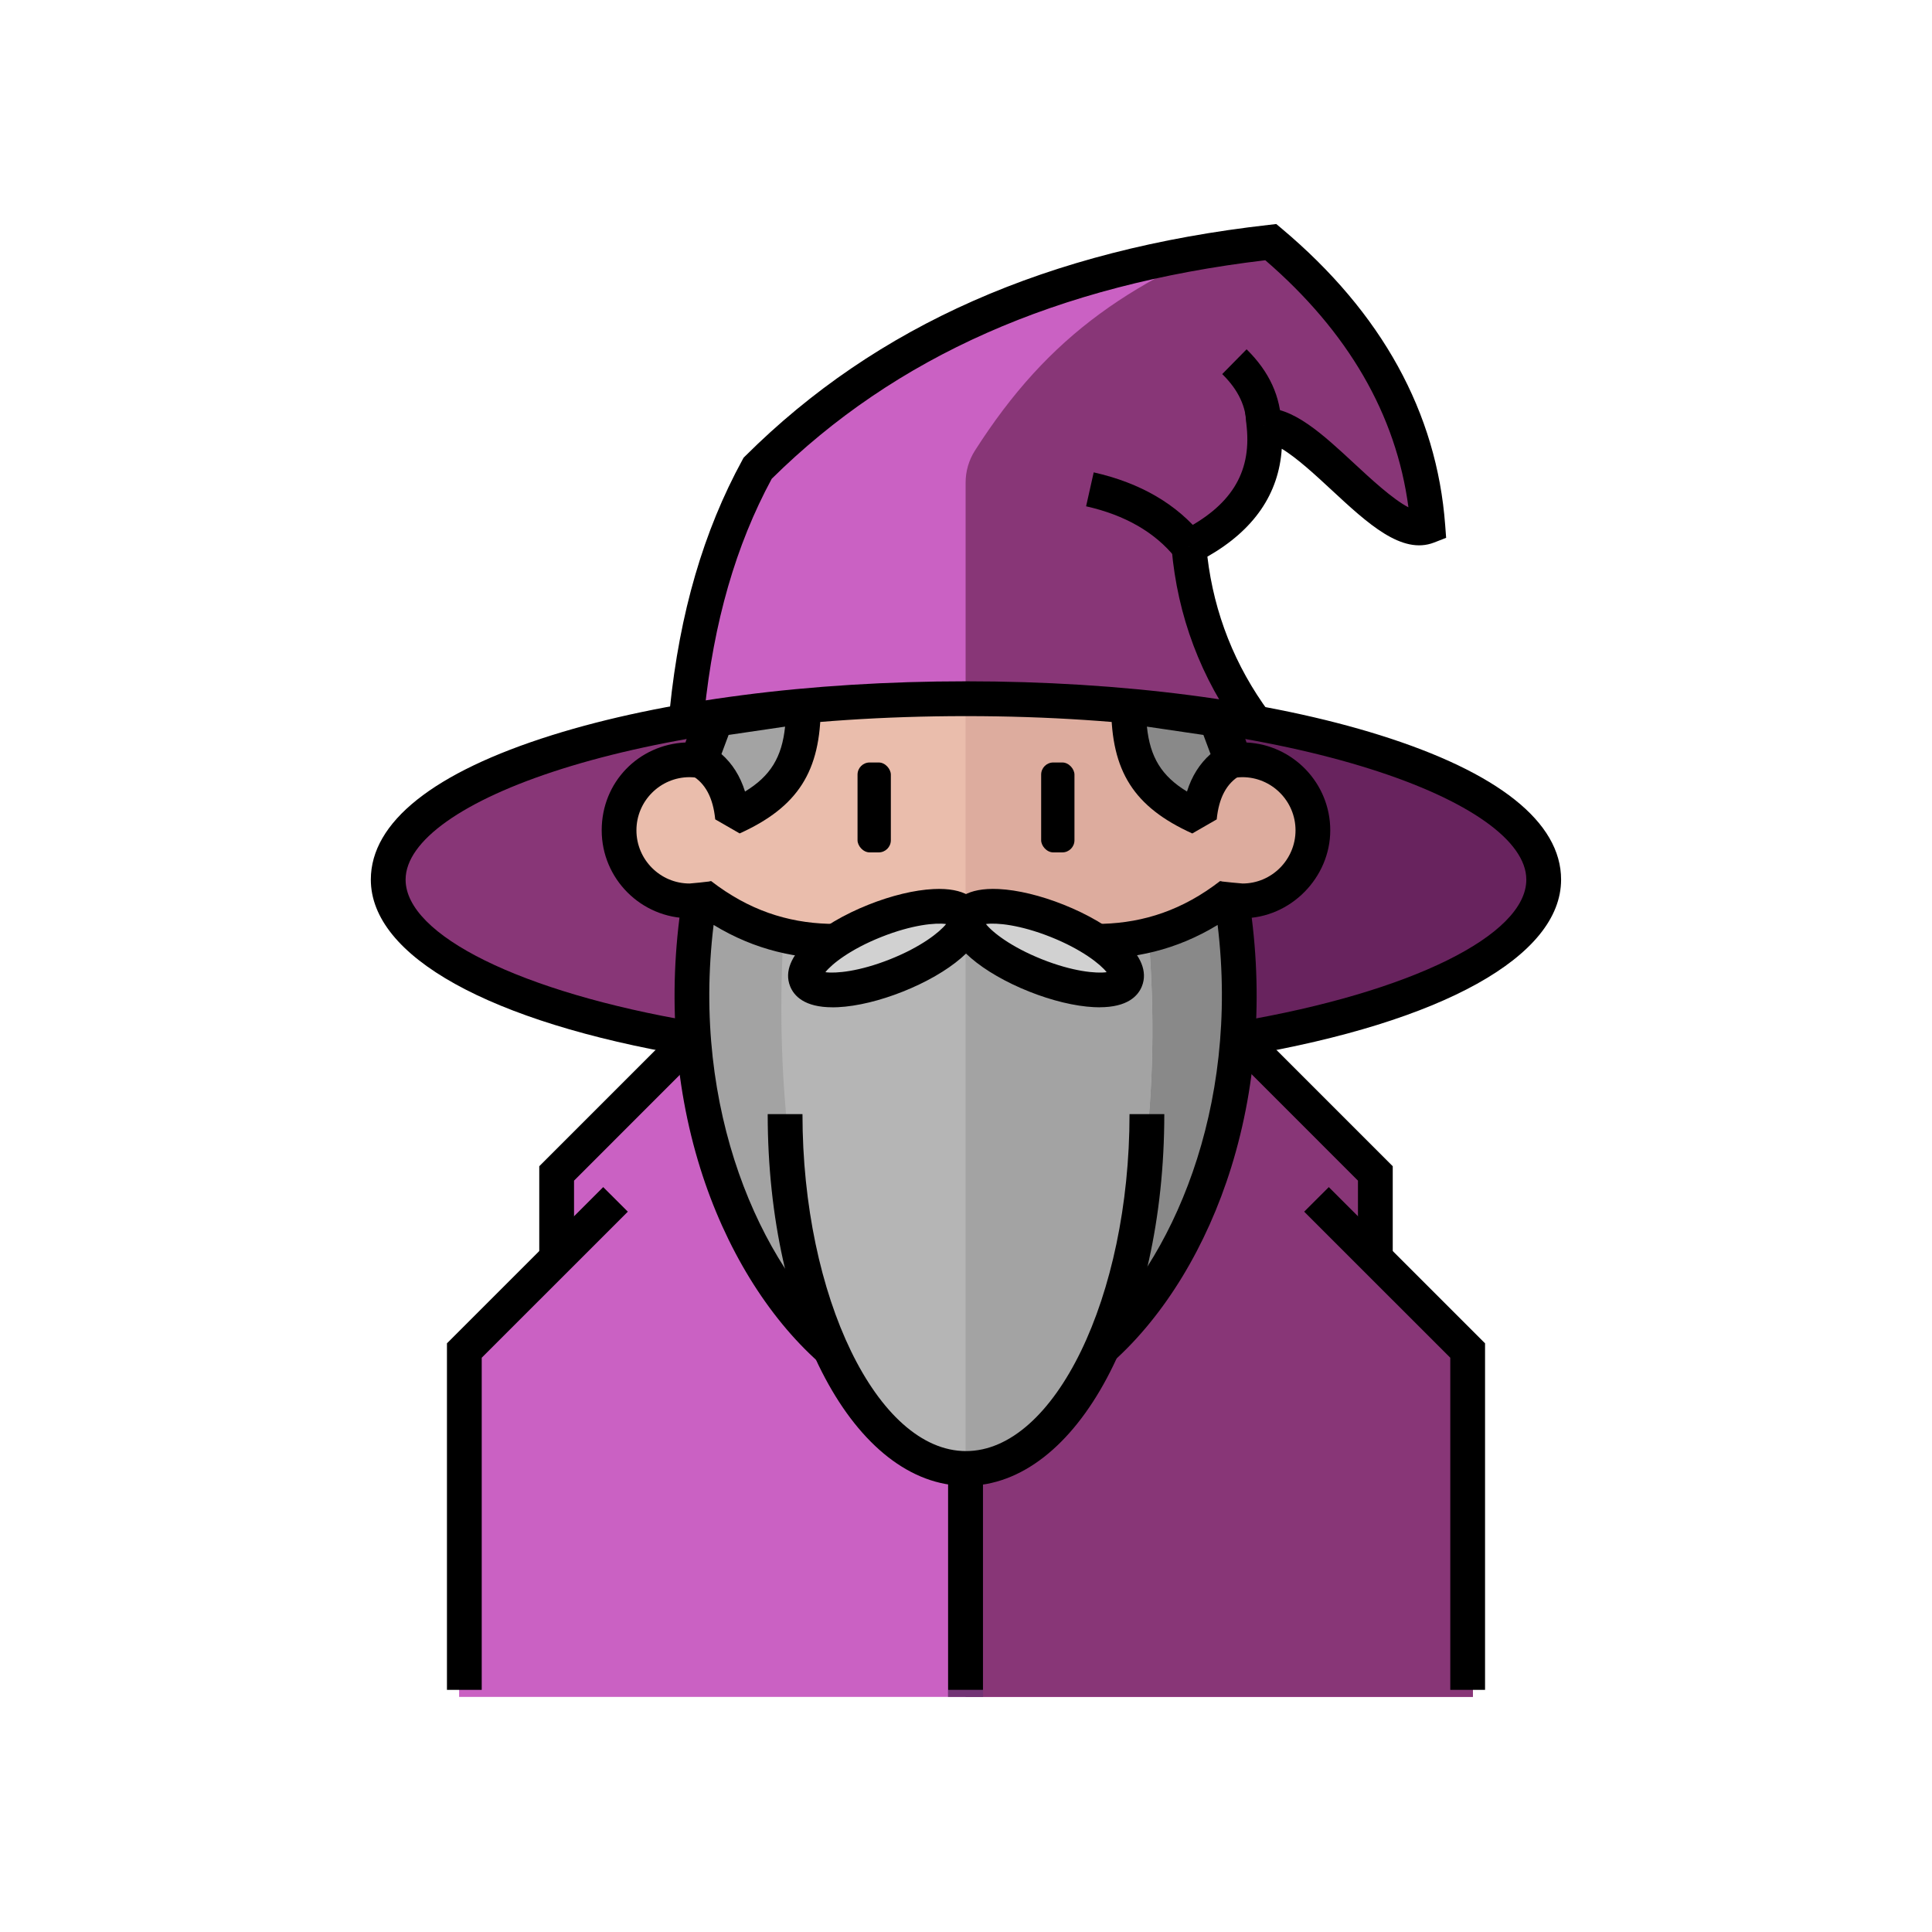 <?xml version="1.0" encoding="UTF-8"?>
<svg id="b" data-name="Finished icons" xmlns="http://www.w3.org/2000/svg" xmlns:xlink="http://www.w3.org/1999/xlink" viewBox="0 0 500 500">
  <defs>
    <style>
      .j {
        clip-path: url(#i);
      }

      .k {
        fill: #898989;
      }

      .l {
        fill: #68235e;
      }

      .m {
        clip-path: url(#f);
      }

      .n {
        fill: #723475;
      }

      .o {
        clip-path: url(#h);
      }

      .p {
        fill: #7a2a6b;
      }

      .q {
        fill: #883677;
      }

      .r {
        fill: #ddac9e;
      }

      .s {
        clip-path: url(#g);
      }

      .t {
        fill: #ca61c3;
      }

      .u {
        clip-path: url(#d);
      }

      .v {
        clip-path: url(#e);
      }

      .w {
        fill: #eabdac;
      }

      .x {
        fill: #a3a3a3;
      }

      .y {
        clip-path: url(#c);
      }

      .z {
        fill: #d1d1d1;
      }

      .aa {
        fill: #b5b5b5;
      }
    </style>
    <clipPath id="c">
      <path class="t" d="M355.95,325.64l1.11-14.38c0-4.57-1.81-8.95-5.04-12.18l-30.03-30.03h-143.97l-30.03,30.03c-3.23,3.23-5.04,7.61-5.04,12.18l.03,12.8-19.12,19.33c-3.23,3.23-5.04,7.61-5.04,12.18v83.59h262.37v-83.59c0-4.57-1.81-8.95-5.04-12.18l-20.2-17.75Z"/>
    </clipPath>
    <clipPath id="d">
      <path class="t" d="M177.07,183.1c2.2-21.36,7.26-41.09,16.02-58.72,1.53-3.08,3.61-5.87,6.11-8.23,35.81-33.8,79.71-49.47,128.01-55.27,1.6-.19,3.22.3,4.43,1.35,22.44,19.48,34.91,41.53,38.4,65.89.61,4.22-3.95,7.3-7.64,5.16-10.98-6.35-25.02-25.42-34.47-24.72,1.46,14.71-5.97,24.81-19.64,31.69,1.49,17.27,7.42,32.53,17.33,45.98"/>
    </clipPath>
    <clipPath id="e">
      <ellipse class="q" cx="250" cy="227.29" rx="151.09" ry="47.31"/>
    </clipPath>
    <clipPath id="f">
      <ellipse class="q" cx="250" cy="227.29" rx="151.09" ry="47.31"/>
    </clipPath>
    <clipPath id="g">
      <path class="w" d="M322.26,195.94c-.78,0-1.54.06-2.3.16-8.1-31.08-36.35-54.02-69.97-54.02s-61.87,22.94-69.97,54.02c-.75-.09-1.52-.16-2.3-.16-10.19,0-18.45,8.26-18.45,18.45s8.26,18.45,18.45,18.45c.78,0,1.54-.06,2.3-.16,8.1,31.08,36.35,54.02,69.97,54.02s61.87-22.94,69.97-54.02c.75.09,1.52.16,2.3.16,10.19,0,18.45-8.26,18.45-18.45s-8.26-18.45-18.45-18.45Z"/>
    </clipPath>
    <clipPath id="h">
      <path class="x" d="M249.89,237.92c-25.61,8.29-48.37,10.61-69.86-5.24-12.25,72.87,28.69,132.52,69.86,132.52,41.17,0,82.33-59.65,70.08-132.52-21.48,15.74-44.47,13.53-70.08,5.24Z"/>
    </clipPath>
    <clipPath id="i">
      <path class="aa" d="M202.69,243.07c-4.24,79.36,20.41,138.66,47.31,138.2,27.45-.47,53.55-58.66,47.31-138.2-17.74,2.89-32.55-.34-47.42-4.81-15.73,4.4-31.24,7.48-47.2,4.81Z"/>
    </clipPath>
  </defs>
  <g>
    <g>
      <path class="t" d="M355.95,325.64l1.11-14.38c0-4.57-1.81-8.95-5.04-12.18l-30.03-30.03h-143.97l-30.03,30.03c-3.23,3.23-5.04,7.61-5.04,12.18l.03,12.8-19.12,19.33c-3.23,3.23-5.04,7.61-5.04,12.18v83.59h262.37v-83.59c0-4.57-1.81-8.95-5.04-12.18l-20.2-17.75Z"/>
      <g class="y">
        <rect class="q" x="249.89" y="16.88" width="193.49" height="455.72"/>
        <rect class="n" x="245.34" y="381.28" width="9.09" height="57.89"/>
      </g>
    </g>
    <g>
      <path class="t" d="M177.07,183.1c2.2-21.36,7.26-41.09,16.02-58.72,1.53-3.08,3.61-5.87,6.11-8.23,35.81-33.8,79.71-49.47,128.01-55.27,1.6-.19,3.22.3,4.43,1.35,22.44,19.48,34.91,41.53,38.4,65.89.61,4.22-3.95,7.3-7.64,5.16-10.98-6.35-25.02-25.42-34.47-24.72,1.46,14.71-5.97,24.81-19.64,31.69,1.49,17.27,7.42,32.53,17.33,45.98"/>
      <g class="u">
        <path class="q" d="M330.35,58.27l113.04-41.39v455.72h-193.49V124.89c0-2.92.83-5.78,2.39-8.24,19.17-30.06,41.04-44.99,78.07-58.38Z"/>
      </g>
    </g>
    <g>
      <ellipse class="q" cx="250" cy="227.29" rx="151.09" ry="47.31"/>
      <g class="v">
        <rect class="p" x="249.89" y="33.28" width="193.49" height="426.72"/>
      </g>
    </g>
    <g>
      <ellipse class="q" cx="250" cy="227.29" rx="151.09" ry="47.31"/>
      <g class="m">
        <rect class="l" x="249.89" y="16.88" width="193.49" height="455.72"/>
        <g>
          <path class="w" d="M322.26,195.94c-.78,0-1.54.06-2.3.16-8.1-31.08-36.35-54.02-69.97-54.02s-61.87,22.94-69.97,54.02c-.75-.09-1.52-.16-2.3-.16-10.19,0-18.45,8.26-18.45,18.45s8.26,18.45,18.45,18.45c.78,0,1.54-.06,2.3-.16,8.1,31.08,36.35,54.02,69.97,54.02s61.87-22.94,69.97-54.02c.75.09,1.52.16,2.3.16,10.19,0,18.45-8.26,18.45-18.45s-8.26-18.45-18.45-18.45Z"/>
          <g class="s">
            <rect class="r" x="249.89" y="16.88" width="193.49" height="455.72"/>
          </g>
        </g>
        <g>
          <path class="k" d="M320.19,195.93c-4.79,2.91-7.73,8.04-8.47,15.78-13.55-6.4-18.75-14.42-18.75-30.65l23.15,3.54,4.06,11.33Z"/>
          <path class="x" d="M179.74,195.93c4.79,2.91,7.73,8.04,8.47,15.78,13.55-6.4,18.75-14.42,18.75-30.65l-23.15,3.54-4.06,11.33Z"/>
        </g>
      </g>
    </g>
    <g>
      <path class="x" d="M249.89,237.92c-25.61,8.29-48.37,10.61-69.86-5.24-12.25,72.87,28.69,132.52,69.86,132.52,41.17,0,82.33-59.65,70.08-132.52-21.48,15.74-44.47,13.53-70.08,5.24Z"/>
      <g class="o">
        <rect class="k" x="249.89" y="16.88" width="193.49" height="455.72"/>
      </g>
    </g>
    <g>
      <path class="aa" d="M202.69,243.07c-4.24,79.36,20.41,138.66,47.31,138.2,27.45-.47,53.55-58.66,47.31-138.2-17.74,2.89-32.55-.34-47.42-4.81-15.73,4.4-31.24,7.48-47.2,4.81Z"/>
      <g class="j">
        <rect class="x" x="249.89" y="16.88" width="193.49" height="455.72"/>
      </g>
    </g>
    <g>
      <ellipse class="aa" cx="271" cy="245.19" rx="7.68" ry="22.37" transform="translate(-57.12 406.11) rotate(-68.26)"/>
      <ellipse class="z" cx="229" cy="245.19" rx="22.37" ry="7.68" transform="translate(-74.52 102.25) rotate(-21.74)"/>
    </g>
  </g>
  <g>
    <g>
      <g>
        <polygon points="360.44 325.64 351.44 325.64 351.44 305.55 318.06 272.16 324.42 265.8 360.44 301.82 360.44 325.64"/>
        <polygon points="384.33 437.33 375.33 437.33 375.33 351.38 337.52 313.58 343.89 307.22 384.33 347.65 384.33 437.33"/>
      </g>
      <g>
        <polygon points="148.56 325.64 139.56 325.64 139.56 301.82 175.58 265.8 181.94 272.16 148.56 305.55 148.56 325.64"/>
        <polygon points="124.67 437.33 115.67 437.33 115.67 347.65 156.11 307.22 162.48 313.58 124.67 351.38 124.67 437.33"/>
      </g>
    </g>
    <path d="M321.52,237.64c-1.25,0-6.67-.62-6.72-.62l1.11-8.93c.91.11,4.96.53,5.66.56,7.53,0,13.71-6.17,13.71-13.76s-6.17-13.76-13.76-13.76c-.5,0-1.05.04-1.72.12l-3.92.49-1-3.82c-1.03-3.96-2.44-7.86-4.19-11.57l8.14-3.83c1.47,3.12,2.73,6.35,3.76,9.64,12.05.57,21.68,10.55,21.68,22.73s-10.21,22.76-22.76,22.76Z"/>
    <path d="M178.48,237.64c-12.55,0-22.76-10.21-22.76-22.76s9.63-22.17,21.68-22.73c1.04-3.33,2.32-6.59,3.81-9.74l8.14,3.85c-1.77,3.74-3.19,7.66-4.24,11.66l-1,3.82-3.92-.49c-.67-.08-1.21-.12-1.72-.12-7.59,0-13.76,6.17-13.76,13.76s6.17,13.76,13.76,13.76c.61-.02,4.35-.42,5.41-.56l1.11,8.93c-.05,0-5.27.62-6.52.62Z"/>
    <path d="M321.22,189.68c-10.43-14.15-16.49-30.23-18.01-47.79l-.26-3.04,2.72-1.37c12.77-6.43,18.17-14.97,16.98-26.9l-.46-4.59,4.6-.34c7.69-.56,15.55,6.75,23.89,14.49,3.91,3.63,9.78,9.08,13.82,11.15-3.16-23.96-15.6-45.44-37.04-63.94-53.91,6.4-95.72,24.91-127.74,56.56-9.31,17.24-15.01,37.03-17.42,60.46l-8.95-.92c2.56-24.9,8.71-45.97,18.78-64.42l.31-.57.46-.46c33.96-33.79,78.28-53.35,135.48-59.8l1.92-.22,1.48,1.24c25.84,21.73,40.05,47.52,42.23,76.65l.25,3.32-3.1,1.21c-8.38,3.27-17.23-4.95-26.61-13.65-3.95-3.66-8.92-8.28-12.83-10.61-.77,11.71-7.22,21.07-19.25,27.92,1.76,14.74,7.13,28.28,15.98,40.29l-7.24,5.34Z"/>
    <path d="M178.03,273.26c-51.38-8.73-82.06-25.78-82.06-45.62,0-14.85,16.23-27.78,46.95-37.4,28.66-8.98,66.69-13.92,107.07-13.92s78.41,4.94,107.07,13.92c30.71,9.62,46.95,22.55,46.95,37.4,0,19.82-30.65,36.87-82,45.61l-1.51-8.87c44.56-7.58,74.51-22.34,74.51-36.73,0-20.02-59.56-42.32-145.02-42.32s-145.02,22.3-145.02,42.32c0,14.4,29.96,29.17,74.56,36.75l-1.51,8.87Z"/>
    <path d="M212.06,352.7c-13.44-11.91-24.38-29.76-30.8-50.26-7.01-22.38-8.54-47.14-4.43-71.62l7.19-2.81c19.49,15.06,39.88,12.84,64.49,4.88h2.77c24.62,7.96,45.01,10.18,64.49-4.88l7.19,2.81c4.1,24.36,2.6,49.02-4.33,71.31-6.35,20.42-17.18,38.25-30.51,50.22l-6.01-6.7c21.04-18.89,38.79-58.61,33.01-106.28-21.6,13.16-44,9.24-65.22,2.51-21.22,6.73-43.62,10.65-65.22-2.51-5.83,47.96,12.1,87.75,33.35,106.58l-5.97,6.74Z"/>
    <g>
      <g>
        <ellipse class="z" cx="270.78" cy="245.37" rx="7.6" ry="22.14" transform="translate(-57.42 406.02) rotate(-68.26)"/>
        <path d="M284.54,260.69c-.46,0-.93-.01-1.43-.04-4.9-.24-10.87-1.68-16.81-4.05-5.94-2.37-11.26-5.43-14.98-8.63-6.31-5.42-6.36-9.78-5.28-12.47,1.07-2.69,4.09-5.82,12.41-5.42,4.9.24,10.87,1.68,16.81,4.05,12.32,4.91,23.36,13.34,20.27,21.1-1.01,2.54-3.75,5.45-10.98,5.45ZM255.16,239.14c1.68,2.13,6.49,5.92,14.47,9.11s14.09,3.73,16.77,3.35c-1.68-2.13-6.49-5.92-14.47-9.11-7.99-3.18-14.08-3.74-16.77-3.35Z"/>
      </g>
      <g>
        <ellipse class="z" cx="229.22" cy="245.37" rx="22.14" ry="7.6" transform="translate(-74.57 102.34) rotate(-21.74)"/>
        <path d="M215.46,260.69c-7.24,0-9.97-2.92-10.98-5.45-3.09-7.76,7.95-16.19,20.27-21.1,5.94-2.37,11.91-3.81,16.81-4.05,8.31-.42,11.34,2.72,12.41,5.42,1.08,2.69,1.03,7.05-5.28,12.47-3.72,3.2-9.04,6.26-14.99,8.63-5.94,2.37-11.91,3.81-16.81,4.05-.49.02-.97.04-1.43.04ZM213.6,251.6c2.69.38,8.78-.17,16.77-3.35,7.99-3.18,12.79-6.98,14.48-9.11-2.69-.38-8.78.17-16.77,3.35-7.99,3.18-12.79,6.98-14.47,9.11Z"/>
      </g>
    </g>
    <rect x="245.39" y="380.04" width="9" height="57.29"/>
    <path d="M250,384.54c-28.78,0-51.32-42.26-51.32-96.21h9c0,47.27,19.38,87.21,42.32,87.21s42.32-39.94,42.32-87.21h9c0,53.95-22.54,96.21-51.32,96.21Z"/>
    <g>
      <rect x="221.93" y="197.33" width="8.62" height="23.27" rx="3.14" ry="3.14"/>
      <rect x="269.45" y="197.33" width="8.62" height="23.27" rx="3.14" ry="3.14"/>
    </g>
    <g>
      <path d="M308.56,215.7c-15.1-6.85-20.98-16.07-20.98-32.89l5.15-4.45,22.65,3.33,3.56,2.88,3.97,10.64-1.95,5.46c-3.53,2.06-5.52,5.78-6.08,11.39l-6.34,3.65ZM296.82,188.05c.82,7.94,3.79,12.78,10.37,16.8,1.24-3.98,3.29-7.22,6.1-9.7l-1.85-4.95-14.62-2.15Z"/>
      <path d="M191.44,215.7l-6.34-3.65c-.56-5.6-2.55-9.33-6.08-11.39l-1.95-5.46,3.97-10.64,3.56-2.88,22.65-3.33,5.15,4.45c0,16.82-5.88,26.04-20.98,32.89ZM186.71,195.15c2.82,2.48,4.86,5.72,6.1,9.7,6.58-4.02,9.55-8.86,10.37-16.8l-14.62,2.15-1.85,4.95Z"/>
    </g>
    <g>
      <path class="x" d="M307.7,141.51c-5.96-7.41-14.5-12.37-25.63-14.87"/>
      <path d="M304.19,144.33c-5.27-6.56-13.05-11.04-23.11-13.3l1.97-8.78c12.1,2.72,21.57,8.25,28.15,16.44l-7.02,5.64Z"/>
    </g>
    <g>
      <path class="x" d="M327.13,110.15c-.16-6.95-3.21-12.17-7.66-16.55"/>
      <path d="M322.63,110.25c-.12-5.04-2.12-9.31-6.32-13.44l6.31-6.41c5.89,5.8,8.83,12.22,9,19.65l-9,.21Z"/>
    </g>
  </g>
</svg>